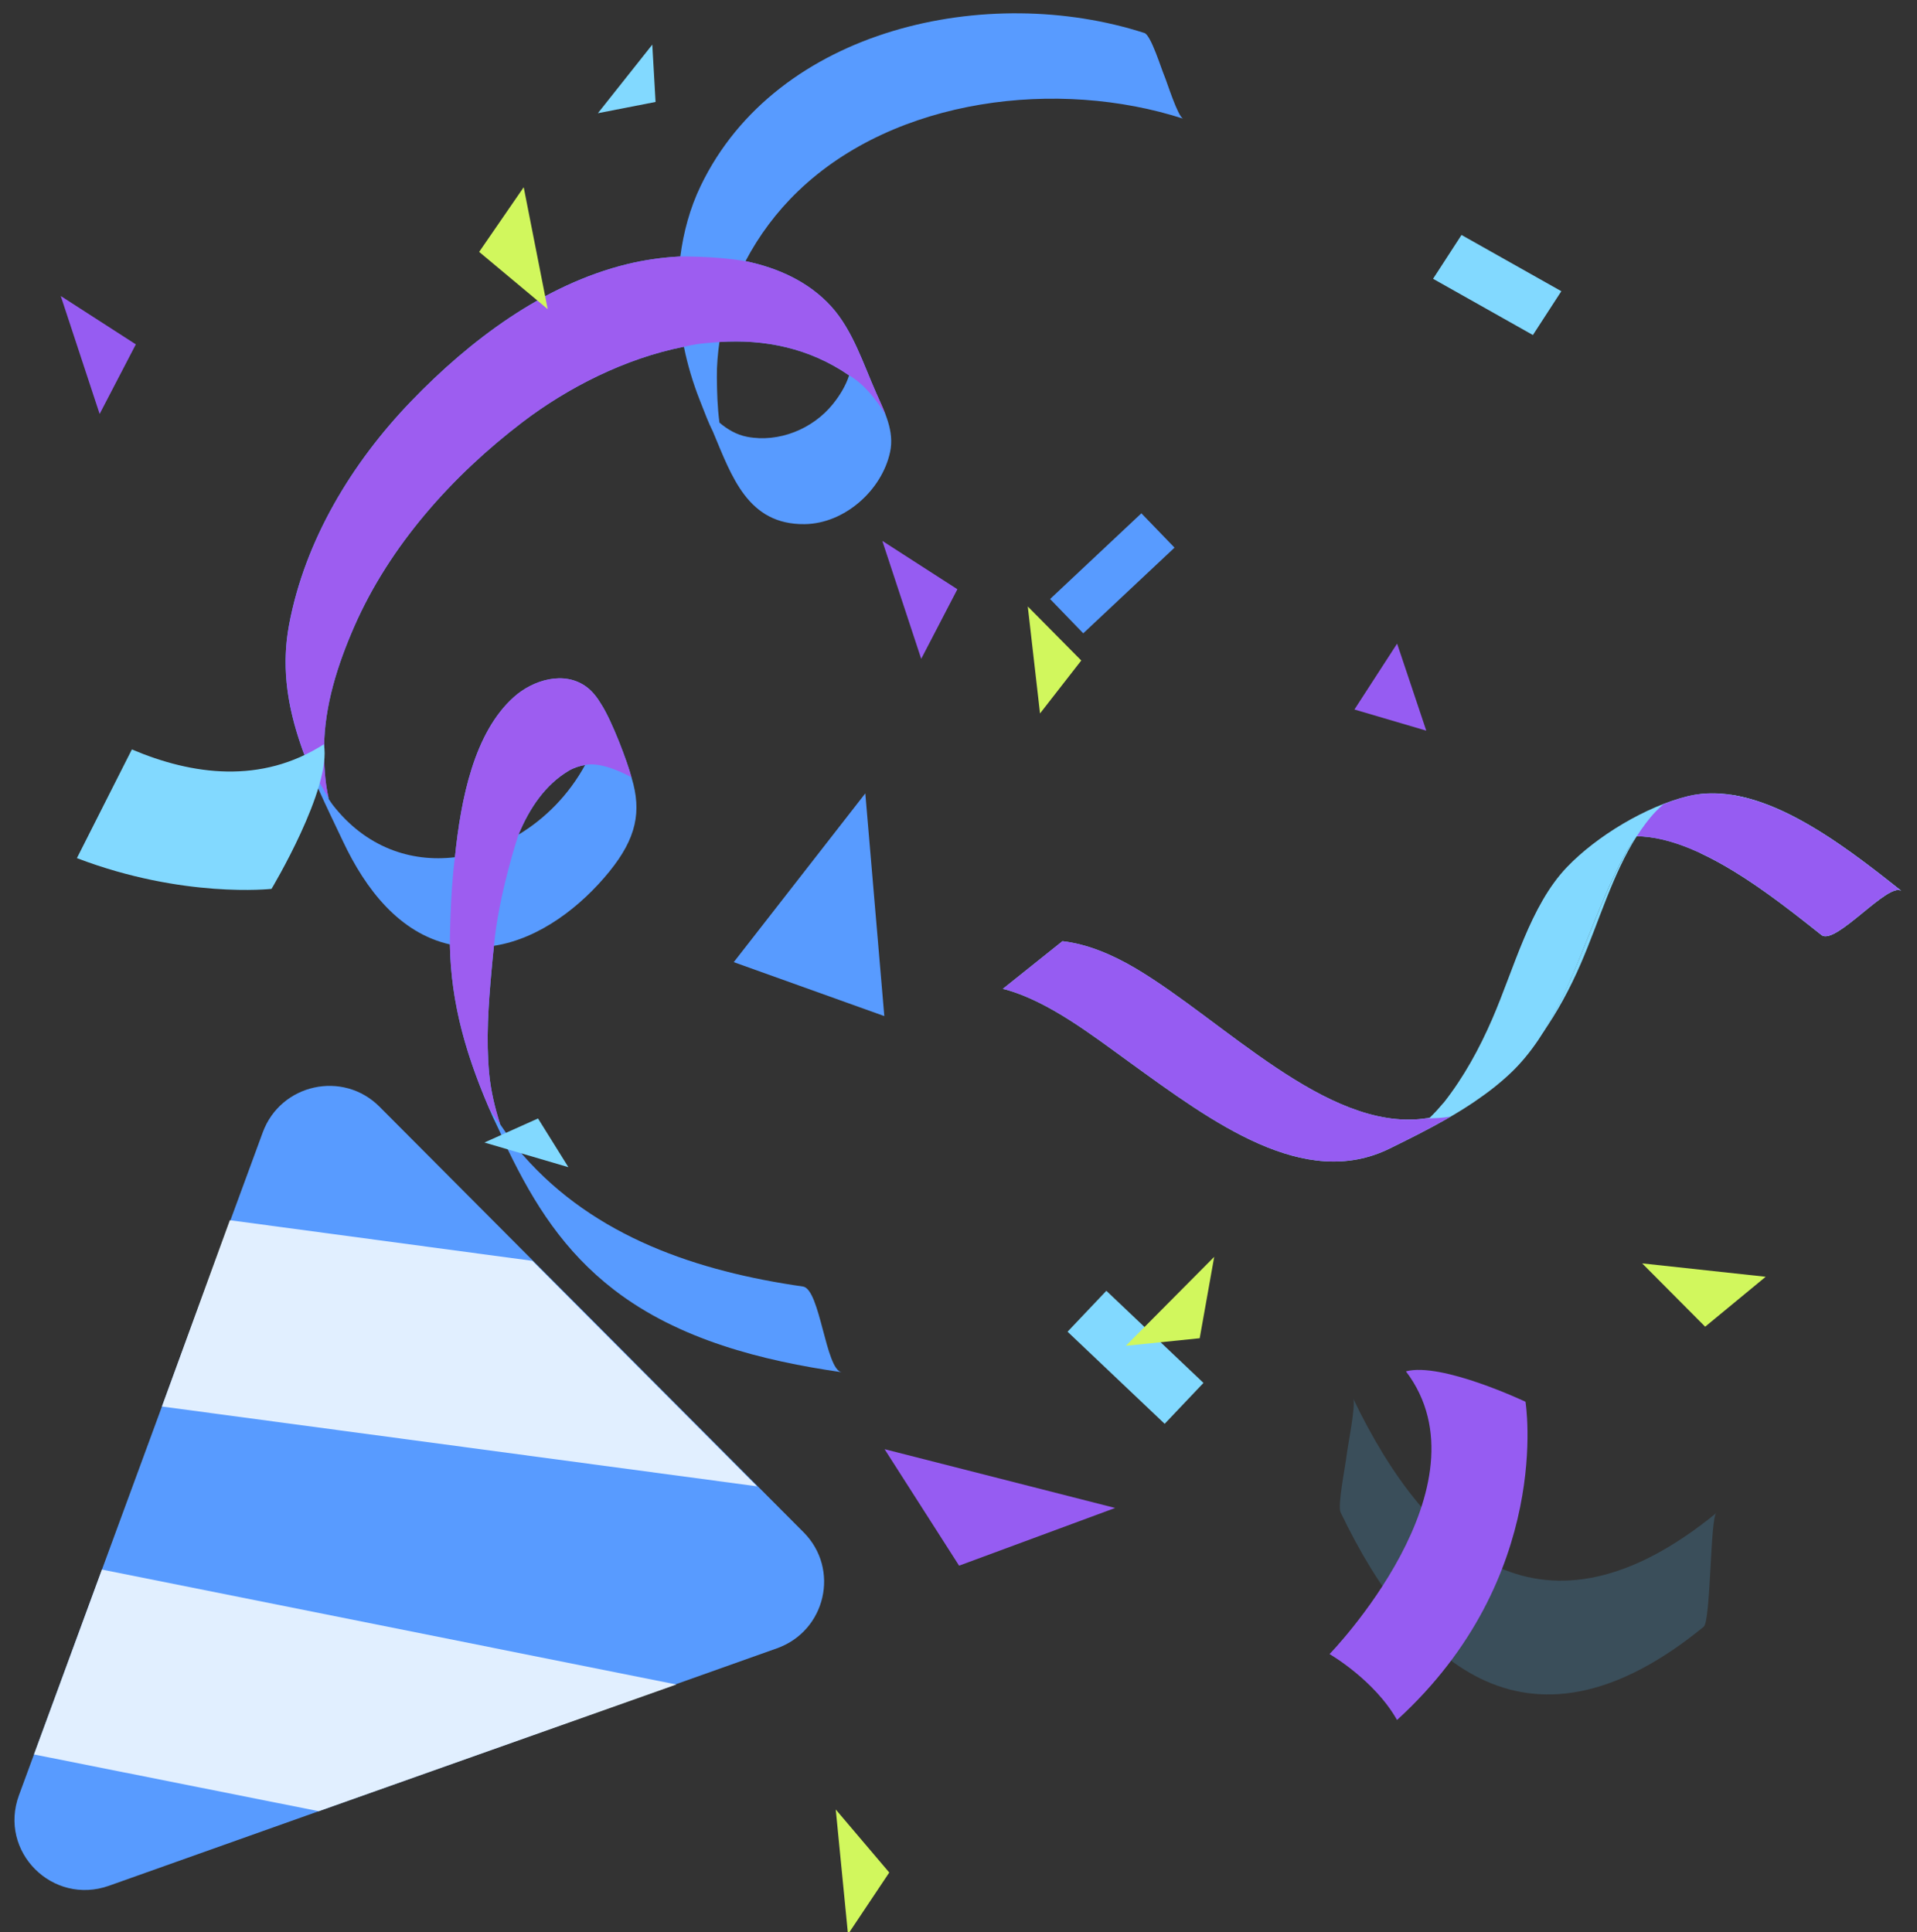 <svg width="123" height="124" viewBox="0 0 123 124" fill="none" xmlns="http://www.w3.org/2000/svg">
<rect x="0" y="0" width="123" height="124" fill="#333333" stroke="none"/>
<path d="M22.016 54.013C23.456 57.059 25.621 59.878 28.867 60.607C28.935 64.537 29.979 67.966 31.625 71.688C31.625 71.688 32.33 73.148 32.579 73.764C34.264 77.249 36.193 80.305 39.409 82.781C43.562 85.979 48.913 87.328 54.007 88.061C52.973 87.913 52.627 82.721 51.52 82.561C44.764 81.591 38.174 79.397 33.557 74.13C33.038 73.538 32.595 72.888 32.153 72.239C32.132 72.209 32.114 72.185 32.095 72.156C31.757 71.098 31.491 70.003 31.388 68.897C31.18 66.705 31.341 64.456 31.54 62.27C31.585 61.776 31.634 61.247 31.694 60.696C34.633 60.244 37.297 58.154 39.103 55.926C40.84 53.782 41.177 52.076 40.531 49.928C40.257 48.886 39.271 46.272 38.581 45.2C38.323 44.767 38.028 44.38 37.659 44.101C36.206 42.999 34.182 43.647 32.973 44.729C30.424 47.007 29.574 51.251 29.189 55.012C26.36 55.352 23.462 54.384 21.33 51.628C21.245 51.519 21.176 51.398 21.096 51.282C20.84 50.199 20.786 49.074 20.794 47.963C20.815 45.284 21.661 42.649 22.724 40.216C25.008 34.995 29.024 30.523 33.517 27.094C36.422 24.878 40.108 22.996 43.881 22.252C44.118 23.424 44.463 24.573 44.901 25.684C45.279 26.632 45.415 27.045 45.743 27.7C46.952 30.581 47.984 33.681 51.631 33.636C54.194 33.605 56.591 31.453 57.111 29.007C57.4 27.661 56.759 26.435 56.23 25.243C55.403 23.385 54.719 21.188 53.323 19.655C51.908 18.1 49.944 17.194 47.835 16.759C48.701 15.109 49.834 13.587 51.209 12.267C57.473 6.245 67.915 5.028 75.919 7.617C75.57 7.504 74.855 5.189 74.704 4.856C74.537 4.486 73.852 2.254 73.434 2.12C63.412 -1.124 49.85 1.766 44.958 11.927C44.261 13.377 43.854 14.906 43.651 16.458C42.464 16.518 41.308 16.69 40.257 16.946C34.886 18.255 30.141 21.841 26.374 25.754C22.576 29.7 19.559 34.678 18.545 40.102C17.591 45.202 19.901 49.539 22.016 54.013ZM36.486 49.467C36.802 49.277 37.164 49.158 37.541 49.093C36.51 50.985 35.004 52.519 33.269 53.562C33.982 51.841 35 50.355 36.486 49.467ZM54.482 24.091C54.262 24.762 53.881 25.385 53.444 25.926C52.154 27.535 49.97 28.419 47.942 28.032C47.262 27.903 46.677 27.558 46.162 27.121C46.032 26.159 46.005 25.177 45.996 24.209C45.987 23.442 46.057 22.691 46.16 21.948C49.075 21.753 51.954 22.345 54.482 24.091Z" fill="#589BFF"/>
<path d="M37.659 44.1C36.206 42.997 34.182 43.645 32.973 44.728C30.424 47.005 29.574 51.25 29.189 55.011C28.868 57.464 28.866 60.606 28.866 60.606C28.929 64.351 29.887 67.645 31.402 71.168C31.676 71.6 31.933 71.96 32.164 72.255C32.159 72.251 32.156 72.244 32.151 72.238C32.131 72.208 32.112 72.184 32.093 72.156C31.756 71.097 31.49 70.002 31.386 68.897C31.178 66.704 31.34 64.455 31.538 62.269C31.583 61.775 31.633 61.246 31.693 60.695C31.986 57.407 33.267 53.562 33.267 53.562C33.98 51.84 34.998 50.355 36.484 49.467C36.801 49.277 37.163 49.158 37.54 49.092C38.463 48.909 39.696 49.441 40.516 49.881C40.227 48.812 39.261 46.258 38.579 45.198C38.322 44.766 38.027 44.379 37.659 44.1Z" fill="#9D5DF0"/>
<path d="M21.386 51.697C21.386 51.697 21.376 51.681 21.368 51.668L21.386 51.697Z" fill="#965CF2"/>
<path d="M26.377 25.754C22.578 29.7 19.562 34.679 18.547 40.103C17.995 43.06 18.54 45.761 19.508 48.38C20.139 49.628 20.741 50.65 21.085 51.215C20.841 50.151 20.789 49.052 20.796 47.964C20.817 45.285 21.663 42.65 22.726 40.217C25.01 34.996 29.026 30.524 33.519 27.095C36.425 24.879 40.11 22.997 43.883 22.253C44.591 22.099 44.714 22.053 46.161 21.949C49.077 21.754 51.955 22.345 54.483 24.092C55.442 24.632 56.246 25.677 56.821 26.609C56.645 26.145 56.431 25.694 56.232 25.245C55.405 23.387 54.722 21.189 53.326 19.657C51.91 18.102 49.946 17.196 47.837 16.761C45.92 16.428 43.654 16.459 43.654 16.459C42.466 16.519 41.311 16.691 40.26 16.947C34.889 18.255 30.143 21.842 26.377 25.754Z" fill="#9D5DF0"/>
<path d="M17.422 57.042C17.422 57.042 21.306 50.57 20.781 47.763C16.761 50.339 12.33 49.738 8.462 48.094L4.934 55.069C11.766 57.68 17.422 57.042 17.422 57.042Z" fill="#82D9FF"/>
<path d="M47.08 61.745L55.52 50.913L56.74 65.207L47.08 61.745Z" fill="#589BFF"/>
<path d="M109.408 85.139L113.292 81.935L105.366 81.076L109.408 85.139Z" fill="#D1F75D"/>
<path d="M8.716 22.099L6.393 26.567L3.898 18.995L8.716 22.099Z" fill="#965CF2"/>
<path d="M42.063 6.543L41.853 2.864L38.362 7.265L42.063 6.543Z" fill="#82D9FF"/>
<path d="M69.377 42.387L66.731 45.784L65.945 38.92L69.377 42.387Z" fill="#D1F75D"/>
<path d="M86.904 45.532L89.643 41.304L91.514 46.89L86.904 45.532Z" fill="#965CF2"/>
<path d="M100.18 18.688L93.774 15.079L91.949 17.891L98.355 21.5L100.18 18.688Z" fill="#82D9FF"/>
<path d="M30.744 16.165L33.602 12.016L35.142 19.839L30.744 16.165Z" fill="#D1F75D"/>
<path d="M61.429 37.814L59.107 42.281L56.612 34.711L61.429 37.814Z" fill="#965CF2"/>
<path d="M34.521 71.776L36.471 74.904L31.081 73.32L34.521 71.776Z" fill="#82D9FF"/>
<path d="M77.218 88.747L70.987 82.836L68.497 85.461L74.728 91.372L77.218 88.747Z" fill="#82D9FF"/>
<path d="M57.057 120.167L54.41 124.13L53.624 116.122L57.057 120.167Z" fill="#D1F75D"/>
<path d="M76.976 85.88L72.236 86.366L77.907 80.657L76.976 85.88Z" fill="#D1F75D"/>
<path d="M61.538 100.475L56.757 93L71.551 96.772L61.538 100.475Z" fill="#965CF2"/>
<path d="M75.361 35.144L73.234 32.941L67.377 38.441L69.504 40.643L75.361 35.144Z" fill="#589BFF"/>
<path d="M86.017 97.058C90.865 107.154 98.302 113.398 109.314 104.397C109.771 104.025 109.733 97.417 110.124 97.097C99.112 106.097 91.676 99.853 86.827 89.758C87.011 90.141 86.464 92.824 86.399 93.417C86.327 94.064 85.809 96.625 86.017 97.058Z" fill="#58BBF8" fill-opacity="0.2"/>
<path d="M97.88 89.956C97.88 89.956 99.709 101.187 89.638 110.379C88.188 107.809 85.307 106.149 85.307 106.149C85.307 106.149 95.79 95.367 90.209 88.005C92.48 87.396 97.88 89.956 97.88 89.956Z" fill="#965CF2"/>
<path d="M92.151 71.611C93.642 70.642 93.309 71.251 92.151 71.611V71.611Z" fill="#82D9FF"/>
<path d="M104.23 54.896C103.506 56.236 102.895 57.657 102.313 59.1C101.324 61.544 100.344 64.139 98.954 66.328C99.924 64.945 100.74 63.433 101.438 61.82C102.579 59.189 103.475 56.072 105.021 53.665C105.021 53.665 105.018 53.664 105.016 53.664C104.736 54.058 104.466 54.461 104.23 54.896Z" fill="#82D9FF"/>
<path d="M116.874 60.002C117.762 60.707 121.194 56.535 122.006 57.179C117.985 53.985 112.809 50 108.301 51.094C105.611 51.746 102.441 53.658 100.535 55.651C98.175 58.12 97.158 62.132 95.749 65.383C94.905 67.329 93.904 69.144 92.648 70.743C92.612 70.788 92.567 70.825 92.53 70.871C92.281 71.17 92.019 71.456 91.742 71.722C91.613 71.75 91.478 71.774 91.337 71.791C85.101 72.572 78.528 65.504 72.859 62.142C71.337 61.24 69.722 60.575 68.171 60.401L64.343 63.461C64.424 63.482 64.505 63.495 64.585 63.518C67.325 64.309 69.998 66.371 72.456 68.153C77.851 72.063 83.698 76.396 89.164 73.708C89.745 73.422 90.332 73.132 90.918 72.832C90.958 72.812 90.996 72.792 91.036 72.771C91.624 72.47 92.207 72.155 92.786 71.829C92.819 71.809 92.853 71.79 92.887 71.77C93.468 71.437 94.037 71.084 94.591 70.712C94.612 70.697 94.632 70.683 94.653 70.668C95.474 70.11 96.257 69.504 96.971 68.82C99.548 66.351 100.912 62.567 102.314 59.101C102.897 57.657 103.506 56.237 104.23 54.897C104.466 54.463 104.736 54.06 105.017 53.665C108.963 53.709 113.613 57.411 116.874 60.002Z" fill="#82D9FF"/>
<path d="M91.336 71.789C85.1 72.57 78.527 65.502 72.858 62.14C71.335 61.238 69.721 60.573 68.17 60.399L64.341 63.459C64.422 63.48 64.504 63.493 64.584 63.516C67.323 64.307 69.996 66.369 72.454 68.151C77.849 72.061 83.697 76.394 89.162 73.706C89.743 73.42 90.331 73.129 90.917 72.83C90.957 72.81 90.995 72.79 91.034 72.769C91.623 72.468 92.206 72.153 92.784 71.827C92.817 71.807 92.852 71.788 92.885 71.768C92.947 71.734 93.004 71.693 93.063 71.657C92.538 71.746 92.011 71.777 91.481 71.764C91.432 71.772 91.388 71.783 91.336 71.789Z" fill="#965CF2"/>
<path d="M109.091 54.745C111.887 56.044 114.69 58.269 116.872 60.003C117.76 60.709 121.192 56.536 122.004 57.181C118.783 54.622 114.823 51.565 111.056 51.006C110.8 51.369 110.549 51.738 110.333 52.138C109.877 52.978 109.477 53.857 109.091 54.745Z" fill="#82D9FF"/>
<path d="M122.005 57.18C118.534 54.422 114.202 51.083 110.182 50.924C109.545 50.897 108.916 50.944 108.3 51.095C107.789 51.218 107.26 51.4 106.727 51.606C106.556 51.767 106.38 51.928 106.225 52.09C105.775 52.56 105.386 53.1 105.021 53.666C106.126 53.68 107.286 53.985 108.455 54.467C111.461 55.705 114.527 58.138 116.874 60.002C117.762 60.708 121.194 56.535 122.005 57.18Z" fill="#965CF2"/>
<path d="M7.002 121.014L49.85 105.779C52.985 104.662 53.909 100.69 51.559 98.331L24.353 71.024C22.003 68.665 18.006 69.553 16.86 72.666L1.217 115.208C-0.113 118.817 3.367 122.31 7.002 121.014Z" fill="#589BFF"/>
<path d="M48.574 95.383L34.158 80.913L14.748 78.306L10.39 90.261L48.574 95.383Z" fill="#E1EFFF"/>
<path d="M43.398 108.101L6.539 100.725L2.181 112.59L20.452 116.232L43.398 108.101Z" fill="#E1EFFF"/>
</svg>
